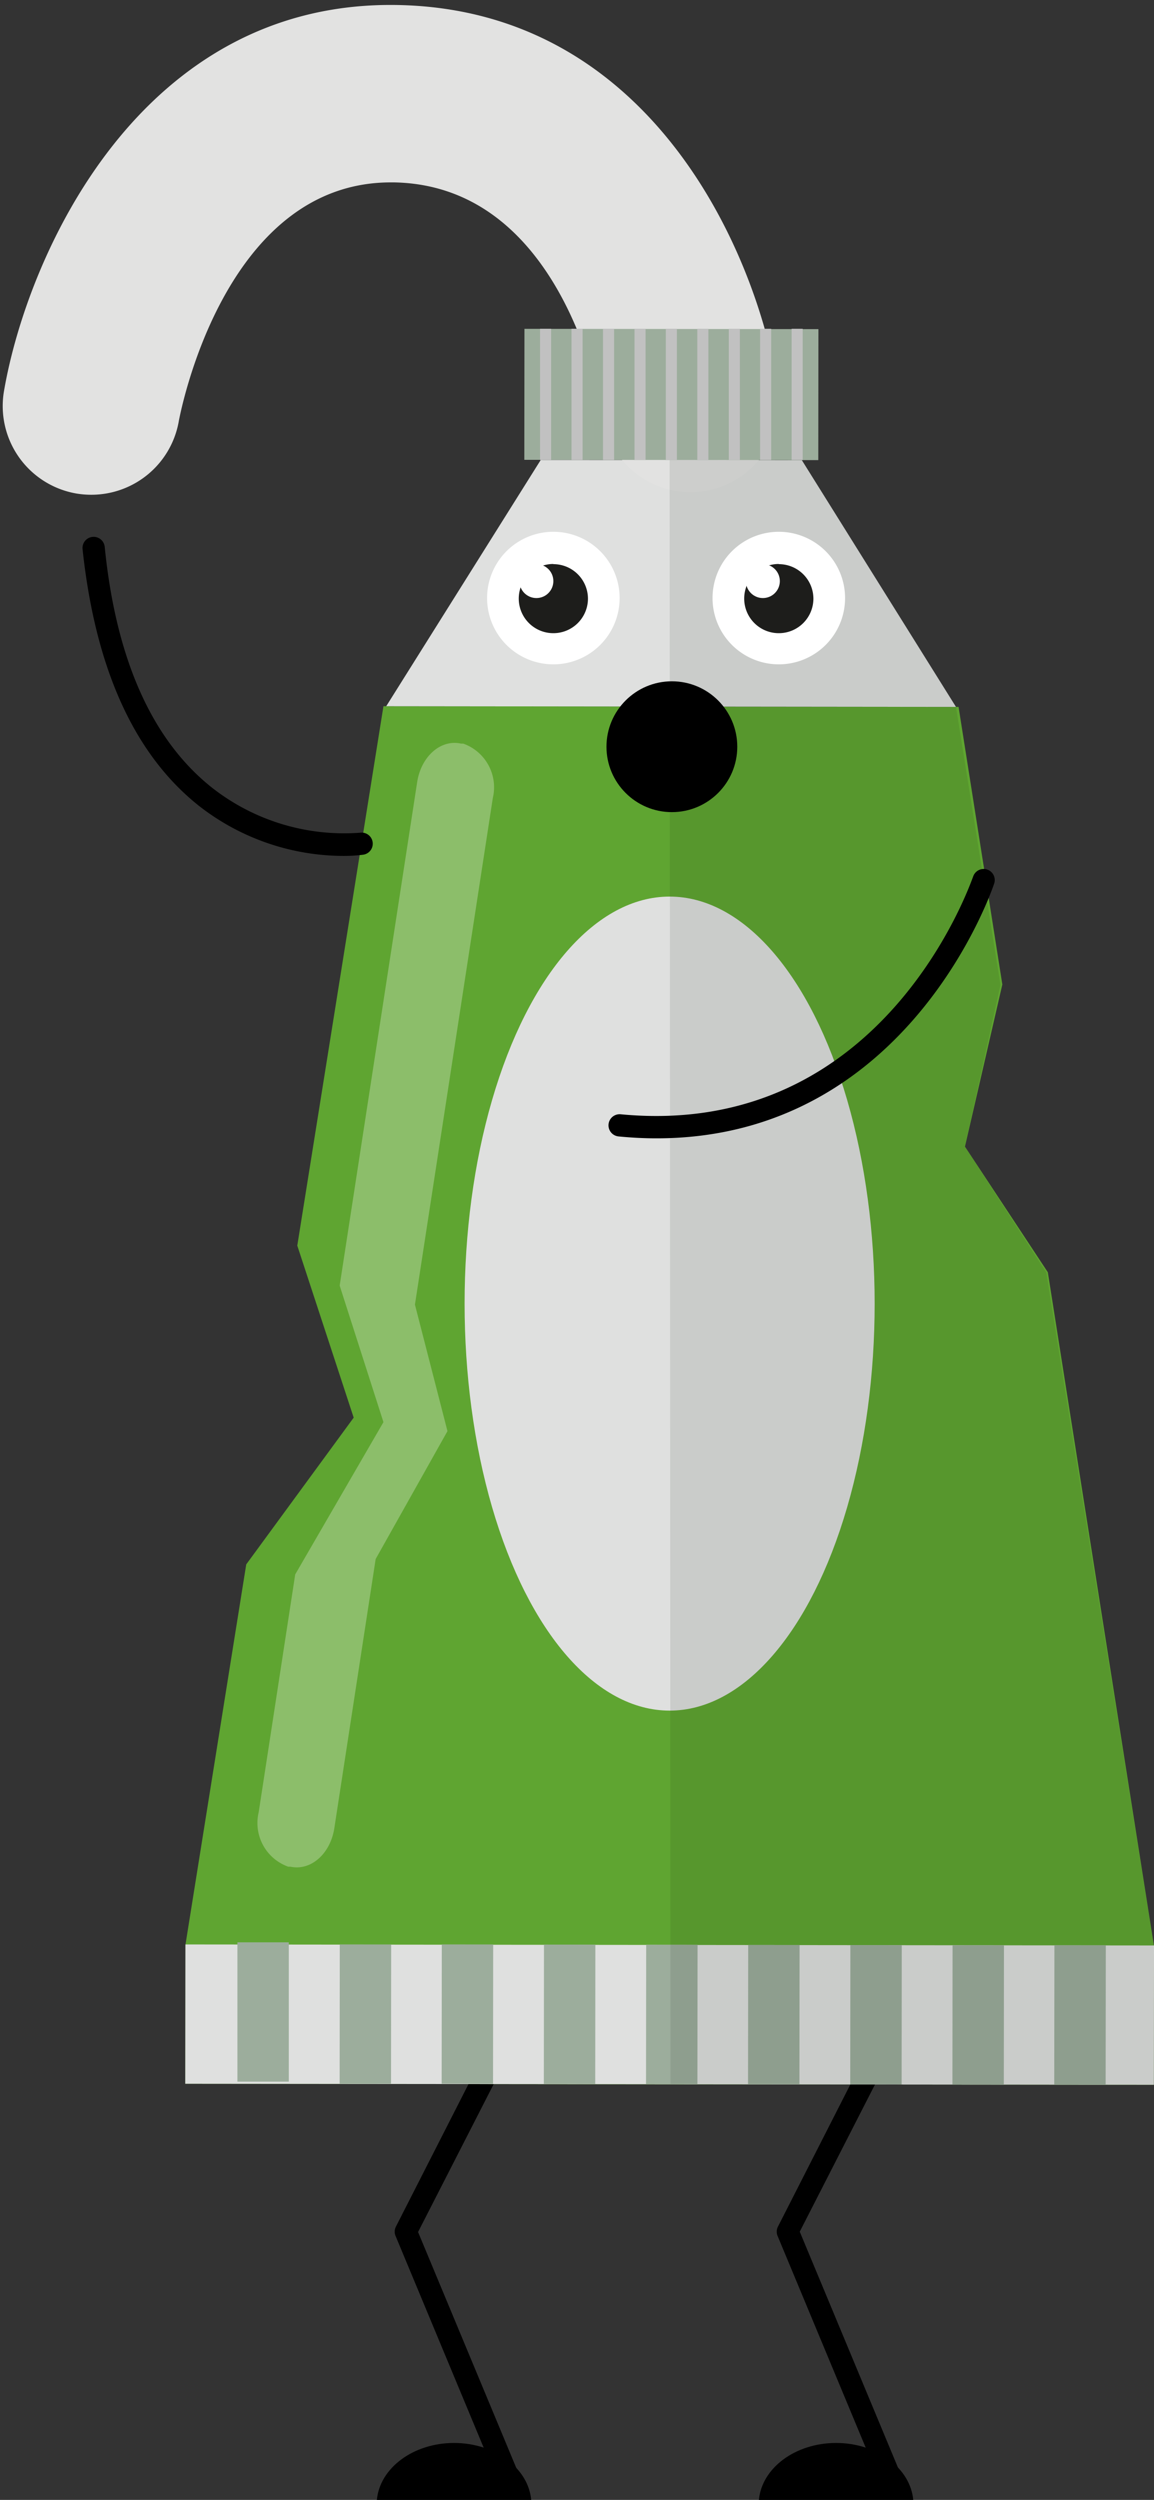 <svg xmlns="http://www.w3.org/2000/svg" viewBox="-0.162 -0.29 66.697 144.46"><rect x="-0.162" y="-0.29" width="66.697" height="144.46" fill="#333333" stroke="none"/><title>Depositphotos_125735530_07</title><g data-name="Layer 2"><g data-name="ëÎÓÈ 1"><path d="M29.24 143.61a.64.64 0 0 1-.59-.4l-5.94-14.27a.64.64 0 0 1 0-.54l7.13-14a.64.64 0 1 1 1.16.6l-7 13.69 5.83 14a.64.64 0 0 1-.35.84.63.63 0 0 1-.24.08z"/><path d="M51.32 143.61a.64.64 0 0 1-.59-.4l-5.94-14.27a.64.64 0 0 1 0-.54l7.13-14a.64.64 0 1 1 1.14.58l-7 13.69 5.83 14a.64.64 0 0 1-.35.84.63.63 0 0 1-.22.1z"/><path fill="#5fa531" d="M55.24 40.56l2.53 16.04-2.16 9.37 4.79 7.26 6.13 38.9-.01 8.05-31-.03 6.04.01-31.01-.04.01-8.05 3.51-21.96 6.21-8.48-3.26-9.94L22 40.52l33.24.04z"/><path fill="#dfe0df" d="M46.18 26.3l-15.09-.01-8.93 14.23 32.93.04-8.91-14.26z"/><path fill="#dfe0df" d="M10.546 120.122l.009-8.05 55.98.059-.009 8.05z"/><path fill="#9cad9c" d="M13.56 120v-8.05h2.97V120z"/><path fill="#9cad9c" d="M19.468 120.12l.008-8.05 2.97.003-.008 8.05z"/><path fill="#9cad9c" d="M25.364 120.12l.008-8.05 2.97.003-.008 8.05z"/><path fill="#9cad9c" d="M31.27 120.13l.008-8.05 2.97.003-.008 8.05z"/><path fill="#9cad9c" d="M37.176 120.14l.009-8.05 2.97.003-.009 8.05z"/><path fill="#9cad9c" d="M43.072 120.15l.009-8.05 2.97.003-.009 8.05z"/><path fill="#9cad9c" d="M48.979 120.16l.008-8.05 2.97.003-.008 8.05z"/><path fill="#9cad9c" d="M54.885 120.17l.008-8.05 2.97.003-.008 8.05z"/><path fill="#9cad9c" d="M60.77 120.17l.01-8.05 2.97.003-.01 8.05z"/><path d="M5.14 28.3a5.21 5.21 0 0 1-.88-.07A5.13 5.13 0 0 1 .07 22.3C1.42 14.46 7.93-.29 22.84 0s20.91 14.8 22 22.43a5.13 5.13 0 0 1-10.15 1.47c-.08-.53-2.18-13.46-12.07-13.65h-.21c-9.74.01-12.2 13.65-12.23 13.75a5.13 5.13 0 0 1-5.04 4.3z" fill="#e2e2e1"/><ellipse cx="38.59" cy="75.13" rx="23.52" ry="11.85" transform="rotate(-90 38.52 75.11)" fill="#dfe0df"/><path fill="#9cad9c" d="M30.15 18.712l16.99.017-.008 7.57-16.99-.017z"/><path fill="#0f160f" d="M38.54 26.29l7.64.01 8.91 14.26 2.57 16.06-2.05 9.35 4.7 7.27 6.22 38.89-.01 8.05-27.93-.05-.05-93.84z" opacity=".1"/><path d="M16.63 107.58h-.13a2.68 2.68 0 0 1-1.71-3.15l2.11-13.74 5.1-8.8L19.47 74l4.48-29.1c.23-1.48 1.36-2.48 2.53-2.22h.13a2.68 2.68 0 0 1 1.71 3.15l-4.5 29.27 1.88 7.31-4.15 7.39-2.39 15.56c-.23 1.48-1.36 2.47-2.53 2.22z" fill="#fff" opacity=".28"/><path fill="#c1c1c1" d="M31.05 18.71h.64v7.58h-.64z"/><path fill="#c1c1c1" d="M32.87 18.71h.64v7.58h-.64z"/><path fill="#c1c1c1" d="M34.69 18.71h.64v7.58h-.64z"/><path fill="#c1c1c1" d="M36.51 18.71h.64v7.58h-.64z"/><path fill="#c1c1c1" d="M38.32 18.71h.64v7.58h-.64z"/><circle cx="31.82" cy="34.27" r="2.9" fill="#1d1d1b"/><path d="M31.82 38.1a3.83 3.83 0 1 1 3.83-3.83 3.83 3.83 0 0 1-3.83 3.83zm0-5.8a2 2 0 1 0 2 2 2 2 0 0 0-2-1.99z" fill="#fff"/><circle cx="30.84" cy="33.29" r=".98" fill="#fff"/><path fill="#c1c1c1" d="M40.14 18.71h.64v7.58h-.64z"/><path fill="#c1c1c1" d="M41.96 18.71h.64v7.58h-.64z"/><path fill="#c1c1c1" d="M43.77 18.71h.64v7.58h-.64z"/><path fill="#c1c1c1" d="M45.59 18.71h.64v7.58h-.64z"/><circle cx="44.85" cy="34.27" r="2.9" fill="#1d1d1b"/><path d="M44.85 38.1a3.83 3.83 0 1 1 3.83-3.83 3.83 3.83 0 0 1-3.83 3.83zm0-5.8a2 2 0 1 0 2 2 2 2 0 0 0-2-1.99z" fill="#fff"/><circle cx="43.93" cy="33.29" r=".98" fill="#fff"/><circle cx="38.67" cy="42.86" r="3.78"/><path d="M19.69 49.17a13.61 13.61 0 0 1-8.35-2.89c-3.78-3-6-8-6.73-14.84a.64.64 0 0 1 1.28-.13c.65 6.5 2.74 11.19 6.23 13.94a12.37 12.37 0 0 0 8.53 2.58.64.64 0 0 1 .18 1.27 8.72 8.72 0 0 1-1.14.07z"/><path d="M37.78 65.49q-1.06 0-2.19-.11a.64.64 0 0 1 .12-1.28C51 65.56 56 50.52 56.08 50.37a.64.64 0 1 1 1.22.39c-.05.15-4.88 14.73-19.52 14.73z"/><path d="M30.54 144.17c-.17-1.84-2.1-3.29-4.46-3.29s-4.29 1.45-4.46 3.29z"/><path d="M52.62 144.17c-.17-1.84-2.1-3.29-4.46-3.29s-4.29 1.45-4.46 3.29z"/></g></g></svg>